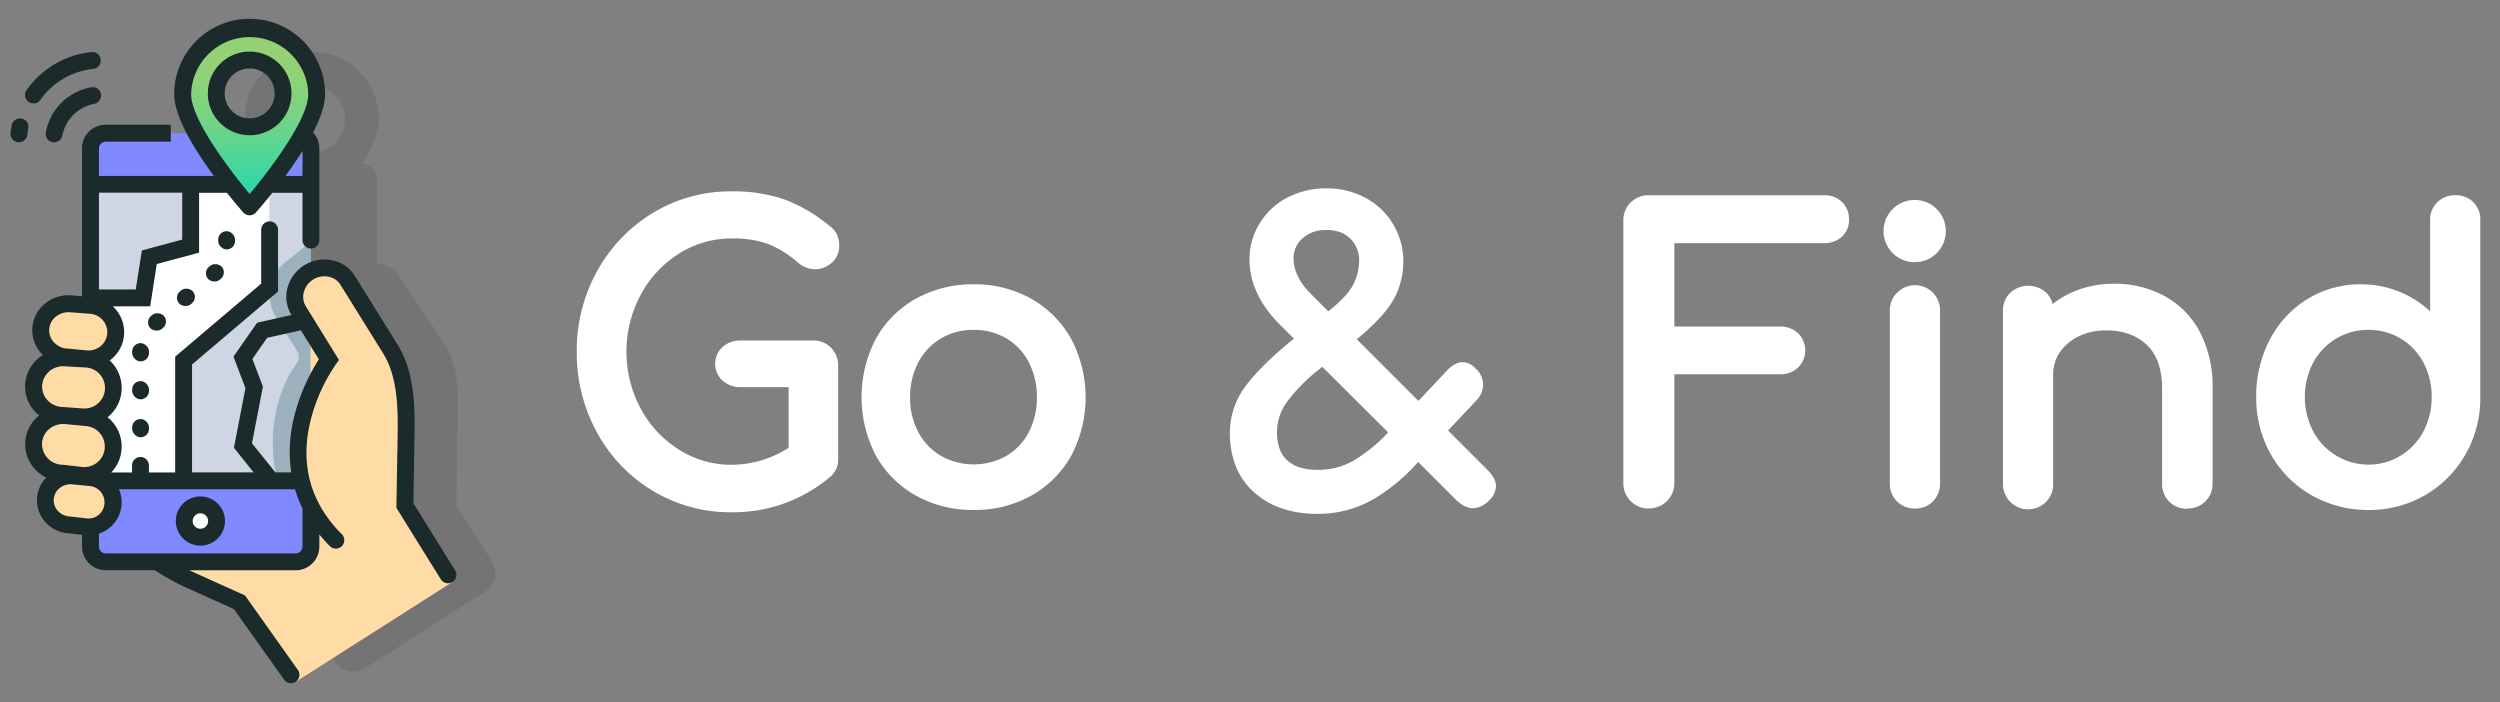 <svg xmlns="http://www.w3.org/2000/svg" xmlns:xlink="http://www.w3.org/1999/xlink" viewBox="0 0 762 214"><rect x="0" y="0" width="762" height="214" fill="#808080" stroke="none"/><defs><linearGradient id="a" x1="76.1" y1="63.06" x2="76.1" y2="8.32" gradientUnits="userSpaceOnUse"><stop offset="0" stop-color="#19d9b4"/><stop offset="0.23" stop-color="#47d69c"/><stop offset="0.47" stop-color="#70d487"/><stop offset="0.65" stop-color="#89d37a"/><stop offset="0.76" stop-color="#92d275"/></linearGradient></defs><title>Go-Find-Logo-2</title><path d="M47.7,165.14l36,15.45,5,2.27,13.5,19a6.71,6.71,0,0,0,9.09,1.77l36.61-23.32a6.71,6.71,0,0,0,2-9.29l-10.78-16.79.2-16.59c-.18-8.94,1.44-20.9-1.85-28.92A26.09,26.09,0,0,0,135,104l-2.31-3.44L121.47,83.91a7.92,7.92,0,0,0-4-3,8.78,8.78,0,0,0-2.61-.46V54.54a4.57,4.57,0,0,0-4.4-4.57c2.85-4.89,5-9.72,5-13.33a20.42,20.42,0,1,0-40.83,0c0,3.61,2.1,8.43,5,13.32H52.28a4.58,4.58,0,0,0-4.58,4.58v110.6ZM95,26.2A10.18,10.18,0,1,1,84.83,36.38,10.18,10.18,0,0,1,95,26.2Z" style="opacity:0.09"/><path d="M90.19,171.25h-58a4.59,4.59,0,0,1-4.59-4.59V45.19a4.59,4.59,0,0,1,4.59-4.58h58a4.58,4.58,0,0,1,4.58,4.58V166.66A4.58,4.58,0,0,1,90.19,171.25Z" style="fill:#8089ff"/><path d="M90.19,146.56h-58A4.59,4.59,0,0,1,27.59,142V61a4.6,4.6,0,0,1,4.59-4.59h58A4.59,4.59,0,0,1,94.77,61V142A4.58,4.58,0,0,1,90.19,146.56Z" style="fill:#cfd5e3"/><polygon points="55.86 145.18 55.86 110.24 82.08 87.98 82.08 62.87 82.08 56.82 58 56.82 58 75.36 45.41 78.75 43.48 91.12 27.49 91.12 27.49 145.18 55.86 145.18" style="fill:#fff"/><path d="M94.79,73.64,86.91,80A12.74,12.74,0,0,0,84.1,96.61L90.56,107a3.38,3.38,0,0,1-.13,3.77c-4.2,5.78-9.81,18.1-6,35.76H94.77l-.1-37.18Z" style="fill:#9bb1be"/><path d="M76.1,8.32A20.41,20.41,0,0,0,55.69,28.73C55.69,40,76.1,63.06,76.1,63.06S96.52,40,96.52,28.73A20.41,20.41,0,0,0,76.1,8.32Zm0,30.33A10.18,10.18,0,1,1,86.28,28.47,10.18,10.18,0,0,1,76.1,38.65Z" style="fill:url(#a)"/><circle cx="61.08" cy="158.9" r="4.92" style="fill:#fff"/><path d="M29.18,145a9.43,9.43,0,0,0,6.39-9.07h0A9.46,9.46,0,0,0,29,127.13,9.45,9.45,0,0,0,35.53,118h0a9.48,9.48,0,0,0-6.86-8.87,8.18,8.18,0,0,0,6.26-8.06h0a8.24,8.24,0,0,0-7.68-8l-2-.16-4.37-.33a8.36,8.36,0,0,0-8.85,7.81h0a8.16,8.16,0,0,0,5.53,7.89A9.29,9.29,0,0,0,16,126.53a9.43,9.43,0,0,0-6.85,8.59,9.58,9.58,0,0,0,8.75,9.67,8.24,8.24,0,0,0-5.52,7.38,8.47,8.47,0,0,0,8.36,8.55l5.6.53A8.27,8.27,0,0,0,29.18,145Z" style="fill:#ffdba5"/><path d="M123.44,154.94l.2-16.58c-.17-9,1.44-20.9-1.85-28.93a26.38,26.38,0,0,0-2.48-4.7L117,101.3,105.76,84.6a7.81,7.81,0,0,0-4-3A8.77,8.77,0,0,0,94,82.64a8.9,8.9,0,0,0-3.79,5.64,7.93,7.93,0,0,0,1.18,6l3.29,4.89V120a44.69,44.69,0,0,0-3.78,19.62,40.76,40.76,0,0,0,2.63,11.53l1.25,3.22v10.43a6.43,6.43,0,0,1-6.43,6.44H48c3,2.09,9.07,5,12.36,6.59L73,183.55l17.2,24.23,47.69-30.38Z" style="fill:#ffdba5"/><path d="M76.1,41.22A12.75,12.75,0,1,1,88.85,28.47,12.76,12.76,0,0,1,76.1,41.22Zm0-20.36a7.61,7.61,0,1,0,7.61,7.61A7.63,7.63,0,0,0,76.1,20.86Z" style="fill:#1b2a2b"/><path d="M126,153.38l.25-15c0-.82,0-1.64.05-2.46.18-8.69.36-17.67-2.57-25.63a29.06,29.06,0,0,0-2.58-5.31l-13-20.89A10.5,10.5,0,0,0,103,79.84,11.66,11.66,0,0,0,87.56,88a10.6,10.6,0,0,0,1.27,8L78.36,98.37l-7.2,10.33,3.65,9.6L71.3,136.48l6,7.51H58.53V111.1L84.75,88.84V70.05a2.57,2.57,0,0,0-2.57-2.57h0a2.57,2.57,0,0,0-2.57,2.57V86.46L53.39,108.72V144h-8v-2.14a2.57,2.57,0,0,0-2.57-2.57h0a2.57,2.57,0,0,0-2.57,2.57V144H33.91a11.39,11.39,0,0,0,3.17-7.88h0a11.35,11.35,0,0,0-4.3-8.94c.29-.23.58-.48.85-.74a11.44,11.44,0,0,0-.19-16.57,10.67,10.67,0,0,0,.94-16.5h11.4l2-12.89L60.68,77V58.76h8.48c2.47,3.1,4.41,5.32,5,6h0a2.58,2.58,0,0,0,3.85,0h0c.6-.69,2.54-2.91,5-6H92.2V73.18a2.57,2.57,0,0,0,2.57,2.57h0a2.57,2.57,0,0,0,2.57-2.57V45.26a7.25,7.25,0,0,0-1.91-4.88c2.18-4.22,3.66-8.32,3.66-11.65a23,23,0,0,0-46,0c0,6.89,6.34,17.07,12.1,24.89H30.16V45.26a2.08,2.08,0,0,1,2.08-2.08H52.05V38H32.24A7.22,7.22,0,0,0,25,45.26V90.31L21.45,90h-.1a11.3,11.3,0,0,0-7.93,2.8A10.41,10.41,0,0,0,12.87,108c.06.07.14.13.21.2a11.36,11.36,0,0,0-5.43,9.44A11.16,11.16,0,0,0,11,125.79a10.76,10.76,0,0,0,.95.84l-.38.32a11.15,11.15,0,0,0-3.88,7.85,11.37,11.37,0,0,0,6.41,10.77,9.89,9.89,0,0,0-.17,13.68,10.35,10.35,0,0,0,7,3.31L25,163v3.57a7.22,7.22,0,0,0,7.22,7.22H47.19A69.12,69.12,0,0,0,56.54,179l14.75,6.65L86.6,207.17a2.58,2.58,0,0,0,3.59.61h0a2.56,2.56,0,0,0,.6-3.58L74.68,181.49l-16-7.22-1-.45H90.12a7.22,7.22,0,0,0,7.22-7.22v-3.69q1.45,1.78,3.2,3.54a2.57,2.57,0,0,0,3.73-.08h0a2.56,2.56,0,0,0-.07-3.52c-9.33-9.33-12.63-20.58-9.82-33.49a53.38,53.38,0,0,1,7.94-18.25l1-1.4L93.22,93.38a5.48,5.48,0,0,1-.65-4.18,6.43,6.43,0,0,1,2.9-4,6.35,6.35,0,0,1,5.64-.58,5.29,5.29,0,0,1,2.66,2.18l13,20.89a24.71,24.71,0,0,1,2.12,4.38c2.59,7,2.42,15.54,2.25,23.74,0,.84,0,1.66-.05,2.48l-.27,16.5,13.53,21.77a2.58,2.58,0,0,0,3.54.83h0a2.56,2.56,0,0,0,.83-3.53ZM92.2,53.62H87c1.75-2.37,3.55-5,5.21-7.61ZM58.26,28.73a17.85,17.85,0,0,1,35.69,0c0,7.58-11.52,22.86-17.85,30.39C69.77,51.59,58.26,36.32,58.26,28.73Zm-28.1,30H55.54v14.3l-12.3,3.31L41.38,88.22H30.16V58.76ZM16.82,96.68a6.18,6.18,0,0,1,4.1-1.52h.19l6.29.48a5.65,5.65,0,0,1,5.3,5.49,5.45,5.45,0,0,1-1.78,4.15,5.84,5.84,0,0,1-4.51,1.52l-5.51-.53h-.15a6.16,6.16,0,0,1-4.21-1.83A5.29,5.29,0,0,1,15,100.5,5.35,5.35,0,0,1,16.82,96.68Zm-2.09,16.74a6.57,6.57,0,0,1,4.56-1.79h.05L26,112A6.25,6.25,0,0,1,32,118h0a6.27,6.27,0,0,1-6.71,6.5l-5.87-.43h-.15a6.6,6.6,0,0,1-4.61-1.91,6,6,0,0,1,.12-8.72Zm-1.92,21.66a6,6,0,0,1,2.11-4.25,6.64,6.64,0,0,1,4.35-1.6h.34l6.67.64a6.23,6.23,0,0,1,5.66,6.23,6.17,6.17,0,0,1-2.09,4.67A6.23,6.23,0,0,1,25,142.33l-5.84-.67-.16,0A6.37,6.37,0,0,1,12.81,135.08ZM26.42,158l-5-.57h-.15a5.28,5.28,0,0,1-3.6-1.67,4.8,4.8,0,0,1-1.29-3.52,4.74,4.74,0,0,1,1.67-3.36,5.22,5.22,0,0,1,3.45-1.28h.26l5.68.55a5,5,0,0,1,2.82,8.63A4.85,4.85,0,0,1,26.42,158ZM92.2,166.6a2.08,2.08,0,0,1-2.08,2.08H32.24a2.08,2.08,0,0,1-2.08-2.08v-3.94a10.08,10.08,0,0,0,6.11-13.53H89.82v-.32A37.66,37.66,0,0,0,92.2,155V166.6Zm5-57.08a58.74,58.74,0,0,0-7.8,18.57,43.33,43.33,0,0,0-.63,15.9H83.94l-7.14-8.87,3.33-17.28-3.2-8.43,4.5-6.45,10.27-2.28Z" style="fill:#1b2a2b"/><path d="M61.08,151.32a7.49,7.49,0,1,0,7.49,7.49A7.5,7.5,0,0,0,61.08,151.32Zm0,9.84a2.35,2.35,0,1,1,2.35-2.35A2.35,2.35,0,0,1,61.08,161.16Z" style="fill:#1b2a2b"/><rect x="66.5" y="70.46" width="5.14" height="5.57" rx="2.57" style="fill:#1b2a2b"/><rect x="40.28" y="104.58" width="5.14" height="5.57" rx="2.57" style="fill:#1b2a2b"/><rect x="45.07" y="95.55" width="5.57" height="5.14" rx="2.57" transform="translate(-52.12 54.28) rotate(-40.32)" style="fill:#1b2a2b"/><rect x="40.28" y="127.71" width="5.14" height="5.57" rx="2.57" style="fill:#1b2a2b"/><rect x="62.71" y="80.58" width="5.57" height="5.14" rx="2.57" transform="translate(-38.24 62.14) rotate(-40.32)" style="fill:#1b2a2b"/><rect x="40.28" y="116.15" width="5.14" height="5.57" rx="2.57" style="fill:#1b2a2b"/><rect x="53.89" y="88.06" width="5.57" height="5.14" rx="2.57" transform="translate(-45.19 58.22) rotate(-40.33)" style="fill:#1b2a2b"/><path d="M16.53,43.37h-.05a2.56,2.56,0,0,1-2.51-3A17.05,17.05,0,0,1,27.81,26.61a2.58,2.58,0,0,1,3,2.4h0a2.59,2.59,0,0,1-2.11,2.65,12.19,12.19,0,0,0-9.68,9.57A2.58,2.58,0,0,1,16.53,43.37Z" style="fill:#1b2a2b"/><path d="M8.94,31.18h0a2.56,2.56,0,0,1-.87-3.68A27.72,27.72,0,0,1,27.93,15.86a2.56,2.56,0,0,1,2.78,2.56h0A2.56,2.56,0,0,1,28.44,21a22.55,22.55,0,0,0-16.16,9.47A2.55,2.55,0,0,1,8.94,31.18Z" style="fill:#1b2a2b"/><path d="M5.77,43.37h0a2.59,2.59,0,0,1-2.56-2.86c.08-.78.2-1.55.34-2.32a2.58,2.58,0,0,1,3.27-2h0a2.58,2.58,0,0,1,1.78,3c-.12.62-.21,1.24-.27,1.87A2.59,2.59,0,0,1,5.77,43.37Z" style="fill:#1b2a2b"/><path d="M223,156.14a45.91,45.91,0,0,1-23.92-6.48,46.88,46.88,0,0,1-17.06-17.73,50.42,50.42,0,0,1-6.22-24.75,49.76,49.76,0,0,1,6.23-24.58,47.38,47.38,0,0,1,17-17.72A45.59,45.59,0,0,1,223,58.33a47.63,47.63,0,0,1,16.07,2.45,48.24,48.24,0,0,1,13.75,8.06,7,7,0,0,1,2.37,2.82,8.47,8.47,0,0,1,.6,3.29,6.61,6.61,0,0,1-2.25,5.11,7.54,7.54,0,0,1-5.16,2,7.84,7.84,0,0,1-5-1.9,33.1,33.1,0,0,0-9-5.71A31.3,31.3,0,0,0,223,72.68,29.92,29.92,0,0,0,207,77.27a33.51,33.51,0,0,0-11.71,12.57,36.84,36.84,0,0,0,0,34.73A33.56,33.56,0,0,0,207,137.08,29.9,29.9,0,0,0,223,141.67a32.68,32.68,0,0,0,17.37-5.17V118H225.74a7.93,7.93,0,0,1-5.51-2,6.91,6.91,0,0,1,0-10.22,8,8,0,0,1,5.51-2h22.08a7.45,7.45,0,0,1,5.46,2.19,7.63,7.63,0,0,1,2.19,5.58v28.22a6.89,6.89,0,0,1-2.49,5.63A45.76,45.76,0,0,1,223,156.14Z" style="fill:#fff"/><path d="M296.81,155.44a35.54,35.54,0,0,1-17.68-4.4,31.4,31.4,0,0,1-12.2-12.26,38.46,38.46,0,0,1,0-35.46,31.33,31.33,0,0,1,12.2-12.26,35.54,35.54,0,0,1,17.68-4.4,35,35,0,0,1,17.51,4.4,31.86,31.86,0,0,1,12.18,12.25,38.21,38.21,0,0,1,.07,35.47A31.6,31.6,0,0,1,314.44,151,35.17,35.17,0,0,1,296.81,155.44Zm0-54.9a19.26,19.26,0,0,0-10,2.61,18.36,18.36,0,0,0-6.89,7.27,22.35,22.35,0,0,0-2.52,10.69,22,22,0,0,0,2.51,10.61,18.47,18.47,0,0,0,6.9,7.23,20.42,20.42,0,0,0,19.94,0,18.17,18.17,0,0,0,6.83-7.21,22.58,22.58,0,0,0,2.46-10.63,22.84,22.84,0,0,0-2.47-10.7,18,18,0,0,0-6.82-7.26A19.29,19.29,0,0,0,296.81,100.54Z" style="fill:#fff"/><path d="M401.52,156.62c-7.93,0-14.42-2.21-19.27-6.56s-7.39-10.48-7.39-18.09A23.83,23.83,0,0,1,380,117.22c3.17-4.13,8-8.84,14.38-14l-4.8-4.8c-5.8-6-8.74-12.51-8.74-19.45A20.65,20.65,0,0,1,384,68a21.41,21.41,0,0,1,8.42-7.8,25.37,25.37,0,0,1,11.85-2.78,24.61,24.61,0,0,1,12,2.92,21.8,21.8,0,0,1,8.41,8.09,22.05,22.05,0,0,1,3.06,11.4A23.6,23.6,0,0,1,424,92.55c-2.13,3.24-5.64,6.89-10.45,10.86l18.79,18.78,8.29-8.81c1.81-2,3.52-3,5.2-3a5.54,5.54,0,0,1,3.87,1.89,6.72,6.72,0,0,1,2.36,4.93,7.06,7.06,0,0,1-2.09,4.89l-8.6,9.12,12,12c1.76,1.75,2.61,3.4,2.61,5a6.26,6.26,0,0,1-2.13,4.34,7,7,0,0,1-4.93,2.36c-1.53,0-3.12-.75-4.87-2.3l-11.8-11.8a55.92,55.92,0,0,1-13.75,11.41A33.7,33.7,0,0,1,401.52,156.62Zm1.11-44.49a53.92,53.92,0,0,0-10.12,10.05,15.78,15.78,0,0,0-3.29,9.32c0,4,1,6.84,3.08,8.78s5.18,2.93,9.22,2.93a21.9,21.9,0,0,0,11.05-2.8,49.69,49.69,0,0,0,10.55-8.61l-20.09-20Zm1.6-42A10.11,10.11,0,0,0,397,72.66a7.94,7.94,0,0,0-2.73,6.07c0,3.7,1.79,7.37,5.31,10.88l5.27,5.28.18-.13c3.6-2.87,6.08-5.5,7.31-7.78a16.44,16.44,0,0,0,1.93-7.47,9.18,9.18,0,0,0-2.66-6.73C409.85,71,407.43,70.09,404.23,70.09Z" style="fill:#fff"/><path d="M502.57,155a7.67,7.67,0,0,1-7.77-7.76V67.28a7.46,7.46,0,0,1,2.27-5.6,7.65,7.65,0,0,1,5.5-2.17h53.36a7.62,7.62,0,0,1,5.5,2.05,7.14,7.14,0,0,1,2.15,5.36,6.82,6.82,0,0,1-2.17,5.21,7.77,7.77,0,0,1-5.48,2H510.34V99.53h32.25a7.71,7.71,0,0,1,5.42,2,7.34,7.34,0,0,1,0,10.54,7.68,7.68,0,0,1-5.42,2H510.34V147.2a7.67,7.67,0,0,1-7.77,7.76Z" style="fill:#fff"/><path d="M583.67,155a7.47,7.47,0,0,1-7.65-7.65V94.78a7.38,7.38,0,0,1,2.21-5.54,7.62,7.62,0,0,1,13.09,5.54v52.53a7.58,7.58,0,0,1-2.11,5.45A7.4,7.4,0,0,1,583.67,155Zm0-75.08a9.49,9.49,0,1,1,6.64-2.78A9.08,9.08,0,0,1,583.67,79.88Z" style="fill:#fff"/><path d="M666.66,155.08a7.48,7.48,0,0,1-7.65-7.65v-29c0-5.88-1.56-10.35-4.63-13.28s-7.23-4.45-12.51-4.45a18.64,18.64,0,0,0-8.31,1.84,14.4,14.4,0,0,0-5.75,4.88,11.77,11.77,0,0,0-2,6.76v33.29a7.56,7.56,0,0,1-2.11,5.44,7.68,7.68,0,0,1-13.19-5.44V94.78a7.38,7.38,0,0,1,2.21-5.54,8.14,8.14,0,0,1,11,0,7.08,7.08,0,0,1,1.9,3.42,28.55,28.55,0,0,1,7-4,31.48,31.48,0,0,1,11.7-2.18,31.84,31.84,0,0,1,15.42,3.74,26.67,26.67,0,0,1,10.8,11,35.77,35.77,0,0,1,3.86,17.12v29a7.48,7.48,0,0,1-7.65,7.65Z" style="fill:#fff"/><path d="M721.91,155.44a34.45,34.45,0,0,1-17.4-4.53,32.71,32.71,0,0,1-12.35-12.41A35,35,0,0,1,687.69,121a37,37,0,0,1,4.15-17.47,31.62,31.62,0,0,1,11.44-12.37,30.59,30.59,0,0,1,16.27-4.49A30.62,30.62,0,0,1,740.7,94.9V67.16a7.37,7.37,0,0,1,2.21-5.54,7.56,7.56,0,0,1,5.44-2.11A7.3,7.3,0,0,1,756,67.16V121a34.63,34.63,0,0,1-4.53,17.52A33.46,33.46,0,0,1,739.2,150.9,33.79,33.79,0,0,1,721.91,155.44Zm0-54.9a18.73,18.73,0,0,0-9.84,2.66,19.36,19.36,0,0,0-7,7.3,22.78,22.78,0,0,0,0,21,19.21,19.21,0,0,0,7,7.36,18.91,18.91,0,0,0,26.58-7.35A22.17,22.17,0,0,0,741.17,121a21.82,21.82,0,0,0-2.52-10.5,18.66,18.66,0,0,0-16.74-9.95Z" style="fill:#fff"/></svg>